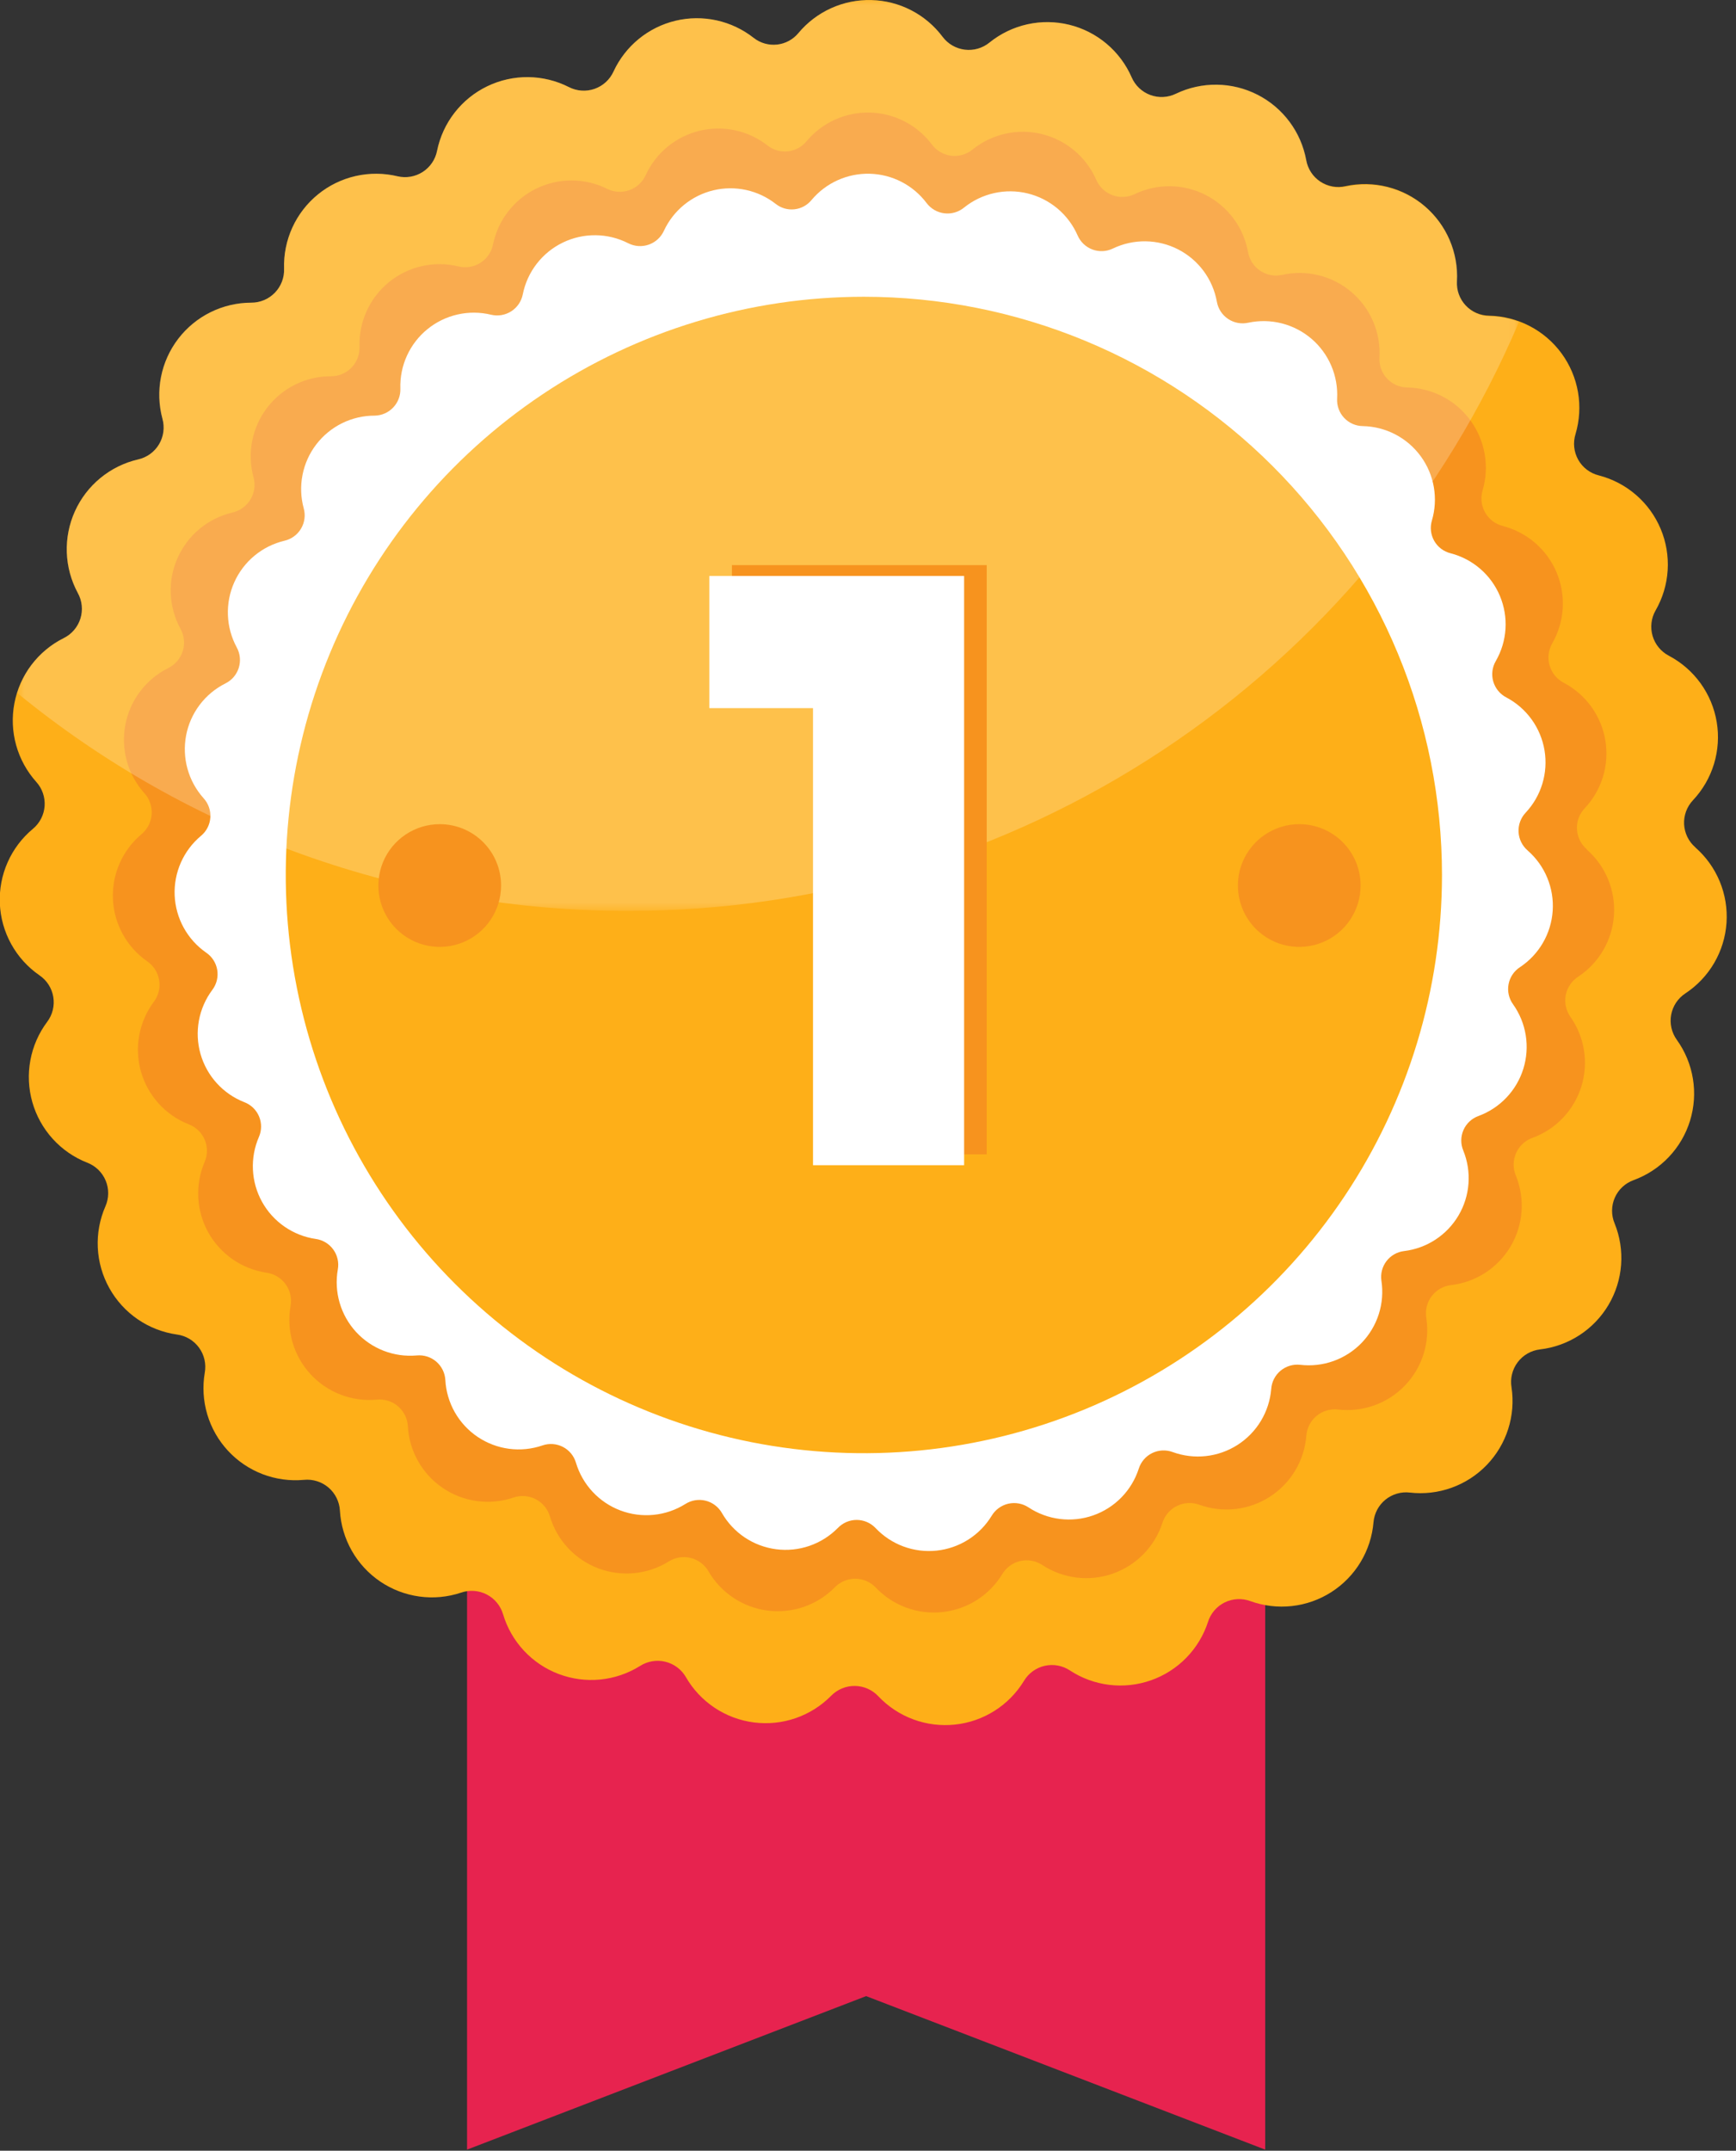 <svg width="176" height="218" viewBox="0 0 176 218" fill="none" xmlns="http://www.w3.org/2000/svg">
<rect x="0" y="0" width="176" height="218" fill="#333333" stroke="none"/>
<path d="M128.271 217.89L87.811 202.33L47.351 217.89V102.74H128.271V217.89Z" fill="#E7234F"/>
<path d="M171.88 85.89C171.542 85.597 171.266 85.24 171.07 84.838C170.874 84.436 170.761 83.998 170.738 83.551C170.716 83.105 170.784 82.658 170.939 82.238C171.094 81.819 171.333 81.435 171.64 81.11C172.624 80.063 173.353 78.804 173.77 77.429C174.187 76.055 174.282 74.603 174.045 73.186C173.809 71.769 173.249 70.426 172.409 69.261C171.568 68.096 170.47 67.141 169.2 66.47C168.803 66.264 168.451 65.979 168.166 65.633C167.882 65.288 167.67 64.888 167.544 64.458C167.418 64.028 167.38 63.577 167.433 63.133C167.485 62.688 167.627 62.258 167.85 61.87C168.566 60.625 168.984 59.231 169.073 57.798C169.161 56.365 168.918 54.93 168.362 53.607C167.805 52.283 166.951 51.105 165.865 50.166C164.779 49.226 163.49 48.55 162.1 48.19C161.662 48.083 161.25 47.888 160.89 47.616C160.53 47.344 160.23 47.001 160.008 46.608C159.786 46.215 159.647 45.782 159.599 45.333C159.551 44.884 159.596 44.431 159.73 44C160.14 42.622 160.226 41.168 159.982 39.751C159.737 38.334 159.169 36.992 158.322 35.831C157.474 34.67 156.369 33.72 155.094 33.055C153.819 32.391 152.408 32.03 150.97 32C150.523 31.995 150.08 31.9 149.671 31.719C149.261 31.539 148.892 31.277 148.586 30.95C148.281 30.623 148.044 30.237 147.892 29.816C147.74 29.395 147.675 28.947 147.7 28.5C147.779 27.067 147.525 25.636 146.96 24.317C146.395 22.998 145.533 21.827 144.442 20.895C143.351 19.963 142.059 19.296 140.668 18.945C139.277 18.593 137.823 18.568 136.42 18.87C135.983 18.97 135.53 18.981 135.088 18.901C134.647 18.82 134.226 18.651 133.852 18.403C133.478 18.155 133.158 17.834 132.912 17.459C132.666 17.083 132.498 16.662 132.42 16.22C132.16 14.812 131.579 13.482 130.722 12.335C129.865 11.187 128.755 10.252 127.479 9.602C126.202 8.952 124.794 8.605 123.362 8.588C121.929 8.57 120.512 8.882 119.22 9.5C118.818 9.696 118.381 9.809 117.934 9.831C117.487 9.854 117.04 9.785 116.62 9.63C116.201 9.475 115.817 9.236 115.492 8.929C115.167 8.621 114.908 8.251 114.73 7.84C114.156 6.524 113.286 5.359 112.188 4.434C111.09 3.509 109.793 2.851 108.399 2.509C107.005 2.168 105.55 2.152 104.149 2.465C102.748 2.777 101.438 3.409 100.32 4.31C99.974 4.594 99.573 4.804 99.143 4.929C98.712 5.054 98.261 5.09 97.817 5.036C97.372 4.982 96.943 4.838 96.555 4.614C96.167 4.389 95.829 4.089 95.56 3.73C94.716 2.604 93.628 1.684 92.377 1.039C91.127 0.394 89.747 0.04 88.34 0.005C86.933 -0.031 85.537 0.252 84.255 0.834C82.974 1.415 81.84 2.278 80.94 3.36C80.398 4.012 79.623 4.428 78.779 4.519C77.936 4.61 77.09 4.371 76.42 3.85C75.316 2.978 74.028 2.368 72.654 2.065C71.28 1.762 69.855 1.775 68.486 2.102C67.117 2.429 65.841 3.063 64.752 3.954C63.663 4.846 62.791 5.973 62.2 7.25C62.015 7.658 61.75 8.023 61.419 8.325C61.089 8.627 60.701 8.859 60.278 9.007C59.856 9.155 59.408 9.215 58.961 9.185C58.515 9.154 58.079 9.034 57.68 8.83C56.399 8.179 54.984 7.832 53.547 7.818C52.11 7.804 50.689 8.121 49.395 8.747C48.1 9.372 46.968 10.288 46.086 11.423C45.204 12.558 44.596 13.881 44.31 15.29C44.224 15.726 44.051 16.14 43.801 16.507C43.552 16.874 43.231 17.188 42.858 17.428C42.484 17.669 42.066 17.832 41.629 17.908C41.191 17.984 40.743 17.971 40.31 17.87C38.915 17.534 37.46 17.524 36.061 17.842C34.661 18.16 33.353 18.796 32.239 19.702C31.126 20.608 30.236 21.758 29.639 23.064C29.043 24.369 28.756 25.795 28.8 27.23C28.818 27.678 28.745 28.124 28.585 28.543C28.425 28.961 28.183 29.343 27.872 29.666C27.561 29.988 27.187 30.244 26.775 30.418C26.362 30.593 25.918 30.682 25.47 30.68C24.038 30.683 22.626 31.015 21.342 31.651C20.059 32.286 18.939 33.209 18.069 34.347C17.199 35.484 16.603 36.807 16.325 38.212C16.048 39.617 16.098 41.067 16.47 42.45C16.591 42.883 16.622 43.336 16.562 43.781C16.502 44.227 16.352 44.655 16.121 45.041C15.89 45.426 15.582 45.761 15.218 46.024C14.853 46.286 14.439 46.472 14 46.57C12.6 46.894 11.293 47.537 10.182 48.449C9.071 49.361 8.185 50.517 7.594 51.828C7.003 53.138 6.722 54.567 6.773 56.004C6.825 57.44 7.207 58.845 7.89 60.11C8.107 60.502 8.242 60.933 8.287 61.379C8.332 61.824 8.287 62.274 8.153 62.701C8.019 63.128 7.8 63.524 7.51 63.864C7.219 64.204 6.862 64.482 6.46 64.68C5.175 65.321 4.055 66.251 3.187 67.395C2.32 68.541 1.729 69.871 1.46 71.281C1.191 72.693 1.251 74.147 1.636 75.531C2.021 76.915 2.721 78.191 3.68 79.26C3.977 79.589 4.205 79.975 4.35 80.394C4.495 80.814 4.553 81.258 4.523 81.7C4.492 82.142 4.372 82.574 4.171 82.969C3.969 83.365 3.69 83.715 3.35 84C2.241 84.919 1.359 86.083 0.775 87.4C0.191 88.717 -0.08 90.152 -0.017 91.591C0.046 93.031 0.441 94.436 1.138 95.697C1.835 96.959 2.815 98.041 4 98.86C4.371 99.111 4.686 99.435 4.927 99.812C5.168 100.189 5.33 100.611 5.403 101.053C5.476 101.494 5.459 101.946 5.351 102.38C5.244 102.815 5.05 103.223 4.78 103.58C3.921 104.73 3.338 106.062 3.078 107.474C2.817 108.886 2.886 110.339 3.279 111.72C3.672 113.1 4.378 114.372 5.343 115.435C6.307 116.499 7.504 117.325 8.84 117.85C9.259 118.01 9.64 118.253 9.962 118.565C10.284 118.877 10.539 119.251 10.712 119.664C10.885 120.077 10.972 120.521 10.968 120.969C10.965 121.417 10.87 121.86 10.69 122.27C10.111 123.59 9.846 125.027 9.914 126.467C9.983 127.907 10.384 129.311 11.087 130.571C11.789 131.83 12.773 132.909 13.962 133.725C15.151 134.54 16.513 135.069 17.94 135.27C18.384 135.329 18.811 135.478 19.196 135.706C19.58 135.935 19.915 136.24 20.178 136.602C20.442 136.963 20.629 137.375 20.729 137.811C20.829 138.247 20.84 138.7 20.76 139.14C20.52 140.551 20.606 141.998 21.014 143.369C21.422 144.741 22.14 146.001 23.113 147.05C24.085 148.1 25.286 148.912 26.623 149.424C27.959 149.935 29.395 150.132 30.82 150C31.265 149.956 31.715 150.003 32.141 150.137C32.568 150.271 32.963 150.489 33.303 150.78C33.643 151.07 33.92 151.426 34.119 151.827C34.318 152.227 34.434 152.664 34.46 153.11C34.543 154.543 34.955 155.938 35.664 157.186C36.373 158.435 37.36 159.503 38.549 160.308C39.738 161.112 41.096 161.632 42.519 161.827C43.941 162.022 45.389 161.886 46.75 161.43C47.173 161.285 47.62 161.226 48.066 161.259C48.511 161.291 48.946 161.413 49.343 161.618C49.74 161.822 50.092 162.105 50.376 162.449C50.661 162.793 50.873 163.192 51 163.62C51.411 164.996 52.133 166.259 53.111 167.31C54.09 168.362 55.297 169.173 56.641 169.681C57.984 170.189 59.426 170.38 60.855 170.24C62.285 170.099 63.662 169.63 64.88 168.87C65.257 168.627 65.68 168.464 66.122 168.389C66.564 168.314 67.017 168.33 67.453 168.436C67.888 168.542 68.298 168.735 68.657 169.004C69.016 169.272 69.316 169.611 69.54 170C70.258 171.244 71.254 172.305 72.449 173.101C73.645 173.897 75.008 174.407 76.432 174.589C77.857 174.772 79.305 174.624 80.662 174.156C82.02 173.687 83.251 172.912 84.26 171.89C84.573 171.569 84.947 171.315 85.361 171.143C85.774 170.971 86.218 170.885 86.666 170.89C87.114 170.894 87.556 170.99 87.966 171.17C88.376 171.351 88.745 171.613 89.05 171.94C90.037 172.983 91.251 173.784 92.598 174.282C93.945 174.779 95.388 174.959 96.816 174.808C98.244 174.658 99.618 174.179 100.831 173.411C102.044 172.643 103.063 171.606 103.81 170.38C104.039 169.996 104.343 169.663 104.705 169.4C105.066 169.137 105.477 168.951 105.913 168.851C106.349 168.752 106.8 168.743 107.24 168.823C107.679 168.904 108.098 169.073 108.47 169.32C109.671 170.107 111.037 170.606 112.461 170.779C113.886 170.953 115.332 170.795 116.686 170.319C118.04 169.844 119.267 169.062 120.27 168.035C121.273 167.009 122.026 165.765 122.47 164.4C122.604 163.973 122.823 163.578 123.114 163.239C123.405 162.899 123.762 162.623 124.163 162.425C124.564 162.228 125.001 162.114 125.448 162.091C125.894 162.068 126.341 162.135 126.76 162.29C128.109 162.779 129.552 162.95 130.977 162.792C132.403 162.633 133.773 162.148 134.981 161.374C136.189 160.6 137.202 159.559 137.942 158.33C138.683 157.102 139.13 155.719 139.25 154.29C139.289 153.848 139.416 153.418 139.623 153.026C139.831 152.634 140.116 152.288 140.46 152.008C140.804 151.728 141.201 151.521 141.627 151.397C142.053 151.274 142.5 151.237 142.94 151.29C144.366 151.454 145.81 151.287 147.161 150.802C148.512 150.317 149.733 149.528 150.729 148.495C151.725 147.462 152.47 146.213 152.905 144.846C153.341 143.478 153.456 142.029 153.24 140.61C153.168 140.168 153.186 139.716 153.294 139.282C153.401 138.847 153.595 138.439 153.864 138.081C154.133 137.723 154.471 137.423 154.859 137.2C155.247 136.976 155.676 136.833 156.12 136.78C157.549 136.614 158.92 136.121 160.126 135.338C161.332 134.555 162.341 133.504 163.074 132.267C163.807 131.03 164.244 129.64 164.351 128.206C164.458 126.772 164.232 125.332 163.69 124C163.517 123.587 163.431 123.143 163.435 122.695C163.439 122.247 163.534 121.805 163.715 121.396C163.895 120.986 164.157 120.617 164.485 120.312C164.813 120.007 165.199 119.771 165.62 119.62C166.974 119.125 168.194 118.324 169.186 117.279C170.179 116.234 170.916 114.974 171.34 113.597C171.764 112.22 171.864 110.764 171.631 109.341C171.399 107.919 170.841 106.57 170 105.4C169.738 105.037 169.552 104.625 169.453 104.188C169.355 103.751 169.346 103.299 169.427 102.859C169.509 102.418 169.678 101.999 169.926 101.626C170.175 101.254 170.496 100.935 170.87 100.69C172.069 99.9 173.069 98.843 173.792 97.602C174.515 96.361 174.941 94.97 175.038 93.538C175.135 92.105 174.899 90.669 174.35 89.343C173.8 88.016 172.952 86.835 171.87 85.89" fill="#FEAF18"/>
<path d="M160.88 86.09C160.584 85.837 160.341 85.526 160.169 85.177C159.996 84.828 159.896 84.447 159.876 84.057C159.855 83.668 159.914 83.279 160.049 82.913C160.184 82.547 160.392 82.213 160.66 81.93C161.516 81.021 162.151 79.927 162.514 78.732C162.877 77.538 162.959 76.276 162.754 75.044C162.549 73.813 162.062 72.645 161.331 71.633C160.6 70.621 159.645 69.792 158.54 69.21C158.195 69.03 157.89 68.782 157.643 68.481C157.396 68.18 157.213 67.833 157.103 67.459C156.994 67.086 156.961 66.694 157.007 66.307C157.053 65.921 157.177 65.548 157.37 65.21C157.992 64.128 158.355 62.916 158.432 61.67C158.509 60.425 158.297 59.178 157.813 58.027C157.329 56.877 156.587 55.853 155.642 55.037C154.698 54.22 153.579 53.633 152.37 53.32C151.993 53.225 151.638 53.055 151.328 52.82C151.018 52.585 150.759 52.289 150.566 51.95C150.374 51.612 150.252 51.238 150.208 50.851C150.164 50.465 150.199 50.073 150.31 49.7C150.662 48.502 150.734 47.24 150.519 46.01C150.304 44.78 149.809 43.617 149.072 42.609C148.336 41.601 147.377 40.777 146.27 40.2C145.163 39.622 143.938 39.308 142.69 39.28C142.305 39.276 141.924 39.195 141.57 39.041C141.217 38.887 140.898 38.663 140.633 38.383C140.368 38.103 140.162 37.773 140.028 37.411C139.893 37.05 139.833 36.665 139.85 36.28C139.928 35.026 139.713 33.771 139.223 32.614C138.733 31.457 137.981 30.43 137.025 29.613C136.07 28.797 134.938 28.213 133.719 27.909C132.5 27.605 131.227 27.588 130 27.86C129.621 27.946 129.228 27.954 128.845 27.884C128.462 27.813 128.098 27.666 127.774 27.451C127.449 27.236 127.172 26.958 126.958 26.633C126.745 26.308 126.599 25.943 126.53 25.56C126.31 24.331 125.81 23.169 125.067 22.165C124.324 21.161 123.36 20.342 122.249 19.772C121.138 19.202 119.91 18.896 118.661 18.878C117.413 18.861 116.177 19.131 115.05 19.67C114.7 19.841 114.32 19.94 113.931 19.96C113.542 19.98 113.153 19.921 112.787 19.787C112.422 19.652 112.087 19.445 111.804 19.177C111.521 18.91 111.295 18.587 111.14 18.23C110.641 17.086 109.885 16.073 108.93 15.268C107.976 14.464 106.849 13.891 105.636 13.593C104.424 13.295 103.16 13.28 101.941 13.55C100.723 13.82 99.583 14.368 98.61 15.15C98.31 15.398 97.963 15.582 97.589 15.691C97.216 15.801 96.824 15.833 96.438 15.786C96.052 15.739 95.679 15.614 95.342 15.419C95.006 15.224 94.712 14.962 94.48 14.65C93.745 13.671 92.799 12.871 91.71 12.31C90.622 11.749 89.421 11.441 88.198 11.411C86.974 11.38 85.759 11.626 84.644 12.132C83.529 12.638 82.543 13.389 81.76 14.33C81.289 14.898 80.616 15.261 79.882 15.341C79.149 15.421 78.413 15.213 77.83 14.76C76.867 14.003 75.744 13.474 74.546 13.214C73.349 12.954 72.108 12.969 70.917 13.258C69.726 13.546 68.616 14.102 67.671 14.882C66.726 15.661 65.97 16.646 65.46 17.76C65.299 18.114 65.067 18.431 64.78 18.693C64.493 18.955 64.155 19.156 63.788 19.284C63.421 19.413 63.031 19.465 62.643 19.438C62.255 19.412 61.877 19.307 61.53 19.13C60.423 18.584 59.206 18.297 57.971 18.292C56.737 18.287 55.517 18.563 54.406 19.1C53.294 19.637 52.319 20.421 51.556 21.391C50.793 22.361 50.261 23.493 50 24.7C49.932 25.091 49.785 25.465 49.566 25.796C49.347 26.128 49.062 26.41 48.728 26.626C48.395 26.842 48.02 26.987 47.628 27.051C47.236 27.116 46.835 27.098 46.45 27C45.237 26.709 43.973 26.701 42.757 26.978C41.54 27.255 40.404 27.808 39.436 28.596C38.469 29.384 37.696 30.384 37.178 31.519C36.66 32.654 36.411 33.893 36.45 35.14C36.465 35.529 36.401 35.916 36.263 36.28C36.124 36.643 35.913 36.975 35.644 37.255C35.374 37.535 35.05 37.758 34.692 37.91C34.334 38.062 33.949 38.14 33.56 38.14C32.312 38.135 31.079 38.418 29.958 38.968C28.837 39.518 27.858 40.319 27.097 41.309C26.337 42.299 25.815 43.451 25.572 44.676C25.33 45.901 25.374 47.165 25.7 48.37C25.805 48.745 25.832 49.137 25.781 49.523C25.729 49.909 25.6 50.281 25.401 50.615C25.202 50.95 24.937 51.241 24.622 51.47C24.308 51.7 23.95 51.863 23.57 51.95C22.355 52.234 21.221 52.795 20.258 53.589C19.294 54.383 18.527 55.389 18.016 56.528C17.505 57.667 17.264 58.908 17.312 60.156C17.359 61.403 17.694 62.623 18.29 63.72C18.483 64.061 18.604 64.439 18.645 64.829C18.687 65.219 18.648 65.613 18.532 65.987C18.416 66.362 18.225 66.709 17.97 67.007C17.715 67.305 17.402 67.547 17.05 67.72C15.935 68.279 14.963 69.087 14.21 70.082C13.457 71.077 12.944 72.232 12.71 73.457C12.476 74.683 12.527 75.945 12.861 77.148C13.194 78.35 13.799 79.46 14.63 80.39C14.892 80.678 15.094 81.016 15.222 81.384C15.35 81.751 15.403 82.141 15.377 82.53C15.351 82.918 15.246 83.297 15.07 83.645C14.893 83.992 14.649 84.3 14.35 84.55C13.393 85.351 12.633 86.362 12.13 87.504C11.627 88.646 11.394 89.889 11.449 91.136C11.505 92.383 11.846 93.6 12.448 94.693C13.05 95.787 13.896 96.727 14.92 97.44C15.241 97.659 15.513 97.941 15.722 98.269C15.93 98.596 16.071 98.962 16.134 99.345C16.198 99.728 16.183 100.12 16.091 100.497C16 100.874 15.832 101.229 15.6 101.54C14.852 102.54 14.345 103.7 14.118 104.929C13.891 106.157 13.95 107.422 14.292 108.623C14.633 109.825 15.248 110.932 16.087 111.858C16.926 112.783 17.968 113.503 19.13 113.96C19.493 114.098 19.825 114.308 20.104 114.578C20.383 114.848 20.605 115.172 20.755 115.53C20.906 115.888 20.982 116.273 20.98 116.662C20.977 117.05 20.895 117.434 20.74 117.79C20.255 118.93 20.037 120.167 20.103 121.404C20.169 122.642 20.517 123.848 21.122 124.93C21.726 126.012 22.57 126.941 23.589 127.647C24.608 128.352 25.775 128.815 27 129C27.387 129.052 27.758 129.182 28.093 129.381C28.428 129.58 28.719 129.845 28.949 130.16C29.179 130.475 29.343 130.833 29.43 131.213C29.518 131.593 29.528 131.986 29.46 132.37C29.241 133.599 29.308 134.863 29.657 136.061C30.006 137.26 30.628 138.362 31.473 139.282C32.318 140.201 33.363 140.913 34.529 141.362C35.694 141.811 36.947 141.985 38.19 141.87C38.577 141.83 38.968 141.869 39.339 141.985C39.71 142.101 40.053 142.29 40.349 142.543C40.644 142.795 40.885 143.105 41.057 143.454C41.23 143.802 41.329 144.182 41.35 144.57C41.42 145.817 41.777 147.031 42.394 148.118C43.01 149.204 43.869 150.134 44.904 150.833C45.939 151.533 47.121 151.985 48.359 152.152C49.597 152.32 50.857 152.199 52.04 151.8C52.408 151.672 52.798 151.619 53.187 151.646C53.576 151.673 53.955 151.778 54.302 151.956C54.649 152.133 54.956 152.38 55.205 152.679C55.454 152.979 55.639 153.326 55.75 153.7C56.107 154.897 56.735 155.995 57.586 156.909C58.437 157.823 59.488 158.528 60.656 158.969C61.824 159.411 63.078 159.576 64.321 159.453C65.564 159.33 66.761 158.922 67.82 158.26C68.147 158.058 68.511 157.924 68.891 157.865C69.271 157.806 69.658 157.824 70.031 157.917C70.404 158.01 70.754 158.177 71.061 158.408C71.369 158.638 71.627 158.928 71.82 159.26C72.445 160.341 73.311 161.263 74.35 161.955C75.389 162.647 76.574 163.09 77.812 163.25C79.05 163.41 80.309 163.281 81.49 162.876C82.67 162.47 83.742 161.797 84.62 160.91C84.889 160.629 85.212 160.406 85.569 160.253C85.927 160.101 86.311 160.022 86.7 160.022C87.089 160.022 87.474 160.101 87.831 160.253C88.189 160.406 88.511 160.629 88.78 160.91C89.638 161.816 90.693 162.513 91.863 162.946C93.033 163.379 94.288 163.536 95.529 163.405C96.77 163.275 97.964 162.86 99.019 162.193C100.073 161.526 100.96 160.625 101.61 159.56C101.809 159.225 102.074 158.935 102.389 158.706C102.704 158.477 103.062 158.314 103.441 158.227C103.821 158.14 104.214 158.131 104.597 158.2C104.98 158.269 105.345 158.416 105.67 158.63C106.714 159.316 107.901 159.752 109.141 159.904C110.38 160.056 111.638 159.92 112.816 159.507C113.994 159.094 115.062 158.415 115.935 157.522C116.808 156.629 117.463 155.547 117.85 154.36C117.967 153.989 118.158 153.646 118.411 153.351C118.664 153.057 118.974 152.816 119.323 152.644C119.671 152.472 120.051 152.372 120.439 152.351C120.827 152.33 121.215 152.387 121.58 152.52C122.756 152.946 124.014 153.094 125.257 152.954C126.5 152.813 127.693 152.388 128.744 151.71C129.795 151.033 130.676 150.122 131.317 149.048C131.958 147.974 132.342 146.767 132.44 145.52C132.47 145.133 132.578 144.755 132.757 144.41C132.935 144.065 133.182 143.76 133.482 143.513C133.781 143.265 134.128 143.081 134.501 142.97C134.873 142.86 135.264 142.826 135.65 142.87C136.891 143.016 138.148 142.873 139.324 142.452C140.5 142.032 141.563 141.345 142.43 140.445C143.296 139.546 143.943 138.458 144.32 137.267C144.696 136.076 144.792 134.814 144.6 133.58C144.538 133.196 144.555 132.803 144.648 132.426C144.742 132.049 144.911 131.694 145.146 131.384C145.381 131.074 145.675 130.814 146.013 130.621C146.351 130.428 146.724 130.305 147.11 130.26C148.351 130.116 149.541 129.688 150.589 129.007C151.636 128.327 152.512 127.414 153.148 126.34C153.785 125.265 154.164 124.058 154.256 122.812C154.348 121.567 154.151 120.317 153.68 119.16C153.529 118.8 153.453 118.414 153.456 118.024C153.459 117.635 153.541 117.249 153.697 116.892C153.853 116.535 154.08 116.213 154.364 115.947C154.649 115.68 154.984 115.473 155.35 115.34C156.525 114.914 157.584 114.222 158.447 113.318C159.31 112.414 159.951 111.323 160.322 110.13C160.693 108.937 160.783 107.675 160.585 106.441C160.387 105.208 159.906 104.037 159.18 103.02C158.966 102.703 158.817 102.347 158.742 101.973C158.668 101.598 158.668 101.212 158.745 100.837C158.821 100.463 158.972 100.108 159.187 99.792C159.403 99.477 159.679 99.207 160 99C161.043 98.312 161.912 97.392 162.541 96.313C163.17 95.234 163.541 94.024 163.627 92.778C163.712 91.531 163.508 90.282 163.032 89.128C162.556 87.973 161.819 86.944 160.88 86.12" fill="#F7931E"/>
<path d="M154.87 86.2C154.6 85.966 154.379 85.681 154.222 85.36C154.065 85.039 153.974 84.689 153.956 84.332C153.937 83.976 153.99 83.619 154.113 83.283C154.236 82.948 154.426 82.64 154.67 82.38C155.454 81.545 156.035 80.54 156.367 79.444C156.7 78.348 156.775 77.19 156.588 76.06C156.4 74.93 155.954 73.859 155.285 72.929C154.616 72 153.742 71.237 152.73 70.7C152.409 70.536 152.124 70.308 151.894 70.029C151.664 69.751 151.493 69.429 151.392 69.083C151.291 68.736 151.262 68.373 151.306 68.015C151.351 67.656 151.468 67.311 151.65 67C152.223 66.006 152.558 64.894 152.63 63.749C152.701 62.605 152.507 61.459 152.063 60.402C151.619 59.344 150.936 58.404 150.068 57.655C149.2 56.905 148.171 56.366 147.06 56.08C146.714 55.993 146.388 55.838 146.104 55.622C145.819 55.406 145.581 55.135 145.405 54.824C145.228 54.514 145.116 54.171 145.076 53.816C145.035 53.461 145.068 53.102 145.17 52.76C145.495 51.66 145.561 50.499 145.365 49.37C145.168 48.239 144.714 47.17 144.036 46.244C143.359 45.318 142.478 44.561 141.46 44.031C140.443 43.502 139.317 43.214 138.17 43.19C137.813 43.186 137.46 43.111 137.133 42.967C136.806 42.823 136.512 42.614 136.268 42.353C136.024 42.093 135.835 41.785 135.714 41.449C135.592 41.114 135.54 40.757 135.56 40.4C135.62 39.257 135.417 38.116 134.965 37.064C134.514 36.013 133.827 35.079 132.957 34.335C132.087 33.592 131.057 33.059 129.948 32.777C128.839 32.495 127.68 32.472 126.56 32.71C126.211 32.788 125.849 32.795 125.497 32.73C125.145 32.665 124.81 32.53 124.512 32.331C124.214 32.133 123.959 31.877 123.763 31.578C123.567 31.278 123.433 30.942 123.37 30.59C123.168 29.461 122.709 28.395 122.027 27.473C121.345 26.552 120.459 25.8 119.439 25.277C118.418 24.755 117.291 24.475 116.145 24.459C114.998 24.444 113.864 24.694 112.83 25.19C112.509 25.346 112.16 25.436 111.803 25.453C111.447 25.47 111.09 25.415 110.756 25.291C110.421 25.166 110.115 24.976 109.856 24.73C109.598 24.484 109.391 24.188 109.25 23.86C108.79 22.81 108.095 21.88 107.218 21.142C106.34 20.405 105.305 19.879 104.192 19.607C103.079 19.334 101.917 19.321 100.799 19.57C99.68 19.818 98.633 20.321 97.74 21.04C97.463 21.267 97.144 21.435 96.8 21.535C96.457 21.635 96.097 21.664 95.742 21.621C95.387 21.578 95.044 21.464 94.735 21.285C94.425 21.106 94.155 20.866 93.94 20.58C93.265 19.683 92.397 18.95 91.399 18.436C90.401 17.921 89.3 17.639 88.178 17.61C87.055 17.581 85.941 17.807 84.918 18.269C83.895 18.731 82.99 19.419 82.27 20.28C81.84 20.805 81.221 21.14 80.547 21.215C79.872 21.29 79.195 21.098 78.66 20.68C77.778 19.985 76.751 19.5 75.654 19.259C74.558 19.018 73.421 19.028 72.329 19.289C71.238 19.549 70.219 20.054 69.35 20.764C68.48 21.474 67.783 22.372 67.31 23.39C67.162 23.715 66.951 24.008 66.687 24.249C66.423 24.491 66.113 24.677 65.776 24.795C65.439 24.914 65.081 24.963 64.724 24.94C64.368 24.916 64.019 24.821 63.7 24.66C62.675 24.135 61.541 23.855 60.389 23.843C59.237 23.83 58.098 24.085 57.061 24.587C56.024 25.089 55.118 25.825 54.413 26.736C53.708 27.648 53.225 28.71 53 29.84C52.931 30.19 52.791 30.523 52.59 30.817C52.389 31.112 52.13 31.363 51.829 31.556C51.528 31.748 51.192 31.878 50.84 31.937C50.488 31.996 50.127 31.983 49.78 31.9C48.665 31.631 47.504 31.624 46.385 31.878C45.267 32.132 44.223 32.641 43.334 33.365C42.444 34.089 41.734 35.008 41.258 36.051C40.782 37.095 40.554 38.234 40.59 39.38C40.603 39.731 40.547 40.082 40.423 40.411C40.3 40.74 40.112 41.041 39.871 41.297C39.63 41.553 39.341 41.759 39.019 41.902C38.698 42.045 38.352 42.122 38 42.13C36.854 42.125 35.723 42.385 34.694 42.89C33.665 43.395 32.767 44.13 32.069 45.039C31.371 45.948 30.893 47.005 30.671 48.13C30.449 49.254 30.49 50.414 30.79 51.52C30.887 51.864 30.913 52.224 30.867 52.579C30.821 52.934 30.703 53.275 30.52 53.583C30.338 53.891 30.095 54.158 29.806 54.369C29.517 54.58 29.189 54.73 28.84 54.81C27.726 55.074 26.687 55.591 25.805 56.321C24.922 57.051 24.22 57.975 23.752 59.02C23.284 60.066 23.063 61.205 23.106 62.349C23.149 63.493 23.455 64.613 24 65.62C24.172 65.933 24.28 66.277 24.315 66.633C24.351 66.988 24.315 67.347 24.208 67.688C24.102 68.029 23.927 68.345 23.696 68.617C23.464 68.888 23.18 69.111 22.86 69.27C21.834 69.782 20.94 70.524 20.248 71.438C19.555 72.352 19.083 73.414 18.869 74.54C18.654 75.667 18.702 76.828 19.009 77.932C19.316 79.037 19.875 80.056 20.64 80.91C20.881 81.173 21.066 81.483 21.184 81.82C21.301 82.157 21.349 82.514 21.325 82.871C21.301 83.227 21.205 83.574 21.042 83.892C20.88 84.21 20.654 84.492 20.38 84.72C19.499 85.454 18.8 86.382 18.336 87.432C17.873 88.481 17.658 89.623 17.708 90.769C17.759 91.915 18.073 93.033 18.627 94.038C19.18 95.042 19.958 95.905 20.9 96.56C21.196 96.76 21.448 97.019 21.641 97.32C21.834 97.621 21.964 97.957 22.023 98.31C22.082 98.662 22.068 99.023 21.984 99.37C21.899 99.718 21.745 100.044 21.53 100.33C20.843 101.247 20.376 102.311 20.168 103.438C19.959 104.565 20.014 105.725 20.327 106.828C20.641 107.93 21.205 108.946 21.976 109.794C22.746 110.643 23.703 111.302 24.77 111.72C25.104 111.847 25.408 112.041 25.665 112.289C25.921 112.537 26.125 112.834 26.263 113.163C26.401 113.492 26.471 113.846 26.469 114.203C26.467 114.56 26.393 114.913 26.25 115.24C25.794 116.289 25.586 117.43 25.642 118.572C25.698 119.715 26.016 120.83 26.572 121.83C27.128 122.83 27.907 123.688 28.848 124.338C29.79 124.989 30.868 125.414 32 125.58C32.354 125.628 32.694 125.748 33.001 125.931C33.307 126.114 33.573 126.357 33.783 126.646C33.994 126.934 34.143 127.262 34.223 127.61C34.304 127.958 34.313 128.318 34.25 128.67C34.05 129.797 34.113 130.955 34.433 132.054C34.754 133.152 35.322 134.163 36.096 135.006C36.87 135.849 37.828 136.503 38.895 136.917C39.962 137.33 41.11 137.492 42.25 137.39C42.605 137.356 42.964 137.394 43.304 137.501C43.645 137.609 43.96 137.785 44.231 138.017C44.501 138.25 44.722 138.535 44.88 138.855C45.038 139.175 45.13 139.523 45.15 139.88C45.213 141.029 45.541 142.148 46.109 143.148C46.678 144.149 47.47 145.004 48.425 145.647C49.379 146.289 50.47 146.702 51.611 146.852C52.752 147.001 53.912 146.884 55 146.51C55.337 146.394 55.694 146.348 56.05 146.374C56.406 146.4 56.752 146.497 57.069 146.661C57.386 146.824 57.666 147.05 57.893 147.325C58.12 147.6 58.289 147.918 58.39 148.26C58.718 149.36 59.295 150.369 60.077 151.209C60.858 152.049 61.824 152.697 62.897 153.102C63.971 153.508 65.123 153.66 66.265 153.547C67.407 153.434 68.507 153.058 69.48 152.45C69.781 152.258 70.118 152.129 70.47 152.07C70.823 152.012 71.183 152.026 71.53 152.111C71.877 152.196 72.203 152.351 72.488 152.565C72.773 152.78 73.012 153.05 73.19 153.36C73.761 154.355 74.555 155.204 75.508 155.842C76.462 156.479 77.55 156.887 78.688 157.034C79.826 157.182 80.982 157.064 82.067 156.69C83.151 156.316 84.135 155.697 84.94 154.88C85.187 154.622 85.483 154.416 85.811 154.275C86.14 154.135 86.493 154.062 86.85 154.062C87.207 154.062 87.561 154.135 87.889 154.275C88.217 154.416 88.514 154.622 88.76 154.88C89.547 155.713 90.516 156.354 91.59 156.752C92.665 157.15 93.817 157.294 94.957 157.174C96.097 157.054 97.194 156.673 98.162 156.06C99.13 155.447 99.944 154.619 100.54 153.64C100.724 153.333 100.968 153.067 101.257 152.858C101.547 152.648 101.875 152.499 102.224 152.419C102.572 152.34 102.933 152.332 103.285 152.395C103.637 152.459 103.972 152.593 104.27 152.79C105.227 153.422 106.318 153.824 107.456 153.965C108.594 154.106 109.75 153.982 110.832 153.603C111.915 153.223 112.895 152.599 113.696 151.778C114.497 150.957 115.097 149.961 115.45 148.87C115.557 148.529 115.732 148.213 115.964 147.941C116.197 147.669 116.482 147.448 116.803 147.29C117.124 147.132 117.473 147.041 117.83 147.022C118.187 147.003 118.545 147.057 118.88 147.18C119.959 147.575 121.115 147.715 122.258 147.59C123.4 147.465 124.498 147.077 125.466 146.458C126.434 145.838 127.246 145.004 127.838 144.019C128.43 143.034 128.787 141.925 128.88 140.78C128.906 140.424 129.004 140.077 129.167 139.76C129.33 139.443 129.556 139.162 129.831 138.934C130.105 138.706 130.423 138.536 130.765 138.434C131.107 138.332 131.466 138.3 131.82 138.34C132.96 138.473 134.114 138.342 135.195 137.956C136.275 137.569 137.251 136.939 138.048 136.113C138.844 135.288 139.439 134.289 139.787 133.196C140.134 132.103 140.224 130.944 140.05 129.81C140 129.461 140.019 129.106 140.108 128.765C140.197 128.424 140.353 128.105 140.568 127.825C140.782 127.545 141.05 127.312 141.356 127.137C141.662 126.963 142 126.852 142.35 126.81C143.486 126.673 144.575 126.276 145.532 125.649C146.489 125.023 147.289 124.184 147.87 123.198C148.45 122.213 148.796 121.106 148.879 119.965C148.962 118.824 148.781 117.68 148.35 116.62C148.212 116.29 148.143 115.935 148.147 115.578C148.15 115.22 148.226 114.867 148.37 114.54C148.514 114.213 148.723 113.918 148.984 113.674C149.246 113.43 149.554 113.241 149.89 113.12C150.966 112.724 151.936 112.086 152.726 111.255C153.515 110.424 154.103 109.422 154.442 108.327C154.782 107.232 154.864 106.074 154.684 104.942C154.503 103.81 154.064 102.735 153.4 101.8C153.19 101.511 153.041 101.182 152.962 100.833C152.883 100.485 152.875 100.124 152.94 99.772C153.004 99.421 153.139 99.086 153.337 98.788C153.535 98.49 153.791 98.236 154.09 98.04C155.046 97.408 155.844 96.564 156.421 95.573C156.998 94.582 157.338 93.472 157.415 92.328C157.493 91.184 157.305 90.038 156.867 88.978C156.429 87.919 155.753 86.975 154.89 86.22" fill="white"/>
<path d="M146.191 88.7C146.189 100.292 142.75 111.622 136.308 121.259C129.867 130.896 120.713 138.407 110.003 142.842C99.293 147.276 87.509 148.435 76.14 146.173C64.772 143.91 54.329 138.327 46.134 130.13C37.938 121.933 32.357 111.49 30.096 100.121C27.835 88.752 28.997 76.968 33.433 66.259C37.87 55.55 45.382 46.397 55.02 39.957C64.658 33.517 75.989 30.08 87.581 30.08C95.278 30.08 102.901 31.596 110.012 34.542C117.124 37.489 123.585 41.807 129.028 47.25C134.47 52.694 138.787 59.156 141.732 66.268C144.677 73.38 146.192 81.002 146.191 88.7Z" fill="#FEAF18"/>
<g opacity="0.22">
<mask id="mask0_693_443" style="mask-type:luminance" maskUnits="userSpaceOnUse" x="1" y="0" width="153" height="93">
<path d="M153.98 0H1.73V92.33H153.98V0Z" fill="white"/>
</mask>
<g mask="url(#mask0_693_443)">
<path d="M154 32.62C153.038 32.268 152.025 32.075 151 32.05C150.553 32.045 150.111 31.95 149.701 31.77C149.291 31.589 148.922 31.327 148.616 31C148.311 30.673 148.075 30.287 147.922 29.866C147.77 29.445 147.705 28.997 147.73 28.55C147.809 27.117 147.556 25.686 146.99 24.367C146.425 23.048 145.564 21.877 144.472 20.945C143.381 20.014 142.089 19.346 140.698 18.995C139.307 18.644 137.853 18.618 136.45 18.92C136.013 19.02 135.56 19.031 135.118 18.951C134.677 18.87 134.256 18.701 133.882 18.453C133.508 18.206 133.188 17.884 132.942 17.509C132.696 17.134 132.529 16.712 132.45 16.27C132.198 14.853 131.621 13.514 130.765 12.357C129.909 11.201 128.797 10.258 127.515 9.602C126.234 8.946 124.819 8.596 123.38 8.578C121.941 8.561 120.517 8.876 119.22 9.5C118.818 9.696 118.381 9.809 117.934 9.832C117.487 9.854 117.04 9.785 116.62 9.63C116.201 9.475 115.817 9.236 115.492 8.929C115.167 8.621 114.908 8.251 114.73 7.84C114.156 6.524 113.286 5.359 112.188 4.434C111.09 3.51 109.793 2.851 108.399 2.509C107.005 2.168 105.55 2.153 104.149 2.465C102.748 2.777 101.438 3.409 100.32 4.31C99.974 4.594 99.573 4.804 99.143 4.929C98.713 5.054 98.261 5.09 97.817 5.036C97.372 4.982 96.943 4.838 96.555 4.614C96.167 4.389 95.829 4.089 95.561 3.73C94.716 2.605 93.628 1.686 92.378 1.041C91.128 0.396 89.748 0.042 88.342 0.006C86.936 -0.031 85.54 0.251 84.258 0.83C82.977 1.409 81.842 2.271 80.941 3.35C80.401 4.006 79.626 4.425 78.782 4.518C77.938 4.612 77.091 4.372 76.421 3.85C75.316 2.978 74.028 2.368 72.654 2.065C71.28 1.762 69.855 1.775 68.486 2.102C67.117 2.429 65.841 3.063 64.752 3.954C63.663 4.846 62.791 5.973 62.2 7.25C62.016 7.658 61.75 8.024 61.419 8.326C61.089 8.627 60.701 8.859 60.279 9.007C59.856 9.155 59.408 9.215 58.961 9.185C58.515 9.154 58.079 9.034 57.681 8.83C56.399 8.179 54.985 7.833 53.547 7.818C52.11 7.804 50.689 8.122 49.395 8.747C48.1 9.372 46.968 10.288 46.086 11.423C45.204 12.558 44.597 13.882 44.31 15.29C44.224 15.726 44.051 16.14 43.801 16.507C43.552 16.874 43.231 17.188 42.858 17.428C42.484 17.669 42.067 17.832 41.629 17.908C41.191 17.984 40.743 17.971 40.31 17.87C38.915 17.534 37.461 17.524 36.061 17.842C34.661 18.16 33.353 18.796 32.239 19.702C31.126 20.608 30.236 21.758 29.64 23.064C29.043 24.37 28.756 25.795 28.8 27.23C28.818 27.678 28.745 28.124 28.585 28.543C28.426 28.962 28.183 29.343 27.872 29.666C27.561 29.988 27.188 30.244 26.775 30.419C26.362 30.593 25.919 30.682 25.471 30.68C24.037 30.679 22.622 31.008 21.337 31.643C20.052 32.278 18.93 33.2 18.059 34.339C17.188 35.478 16.592 36.802 16.317 38.209C16.041 39.616 16.094 41.067 16.471 42.45C16.59 42.883 16.62 43.336 16.559 43.781C16.498 44.225 16.348 44.654 16.117 45.039C15.886 45.424 15.58 45.758 15.216 46.021C14.852 46.285 14.438 46.471 14.001 46.57C12.6 46.894 11.293 47.538 10.182 48.449C9.071 49.361 8.185 50.517 7.594 51.828C7.003 53.138 6.722 54.567 6.773 56.004C6.825 57.44 7.207 58.846 7.89 60.11C8.107 60.502 8.242 60.933 8.287 61.379C8.332 61.824 8.287 62.274 8.153 62.701C8.02 63.128 7.801 63.524 7.51 63.864C7.219 64.204 6.862 64.482 6.46 64.68C5.339 65.239 4.342 66.018 3.529 66.972C2.716 67.926 2.104 69.034 1.73 70.23C19.214 84.554 41.128 92.365 63.73 92.33C82.976 92.334 101.797 86.675 117.849 76.057C133.901 65.439 146.474 50.333 154 32.62Z" fill="white"/>
</g>
</g>
<path d="M50.8 89.77C50.798 91 50.432 92.201 49.747 93.223C49.063 94.245 48.09 95.04 46.954 95.509C45.817 95.979 44.567 96.1 43.361 95.859C42.155 95.618 41.047 95.025 40.179 94.155C39.31 93.284 38.718 92.176 38.479 90.97C38.24 89.763 38.364 88.513 38.835 87.377C39.306 86.242 40.103 85.271 41.126 84.588C42.148 83.905 43.351 83.54 44.58 83.54C45.398 83.539 46.209 83.699 46.965 84.012C47.72 84.325 48.407 84.784 48.985 85.362C49.563 85.941 50.021 86.629 50.332 87.385C50.644 88.141 50.803 88.952 50.8 89.77Z" fill="#F7931E"/>
<path d="M137.94 89.77C137.938 91 137.572 92.201 136.887 93.223C136.202 94.245 135.23 95.04 134.093 95.509C132.957 95.979 131.706 96.1 130.5 95.859C129.295 95.618 128.187 95.025 127.318 94.155C126.449 93.284 125.858 92.176 125.619 90.97C125.38 89.763 125.503 88.513 125.974 87.377C126.445 86.242 127.243 85.271 128.265 84.588C129.288 83.905 130.49 83.54 131.72 83.54C132.538 83.539 133.348 83.699 134.104 84.012C134.86 84.325 135.547 84.784 136.125 85.362C136.703 85.941 137.161 86.629 137.472 87.385C137.784 88.141 137.943 88.952 137.94 89.77Z" fill="#F7931E"/>
<path d="M100.035 117.008H84.715V70.678H74.206V57.282H100.035V117.008Z" fill="#F7931E"/>
<path d="M97.745 118.108H82.425V71.778H71.916V58.382H97.745V118.108Z" fill="white"/>
</svg>
